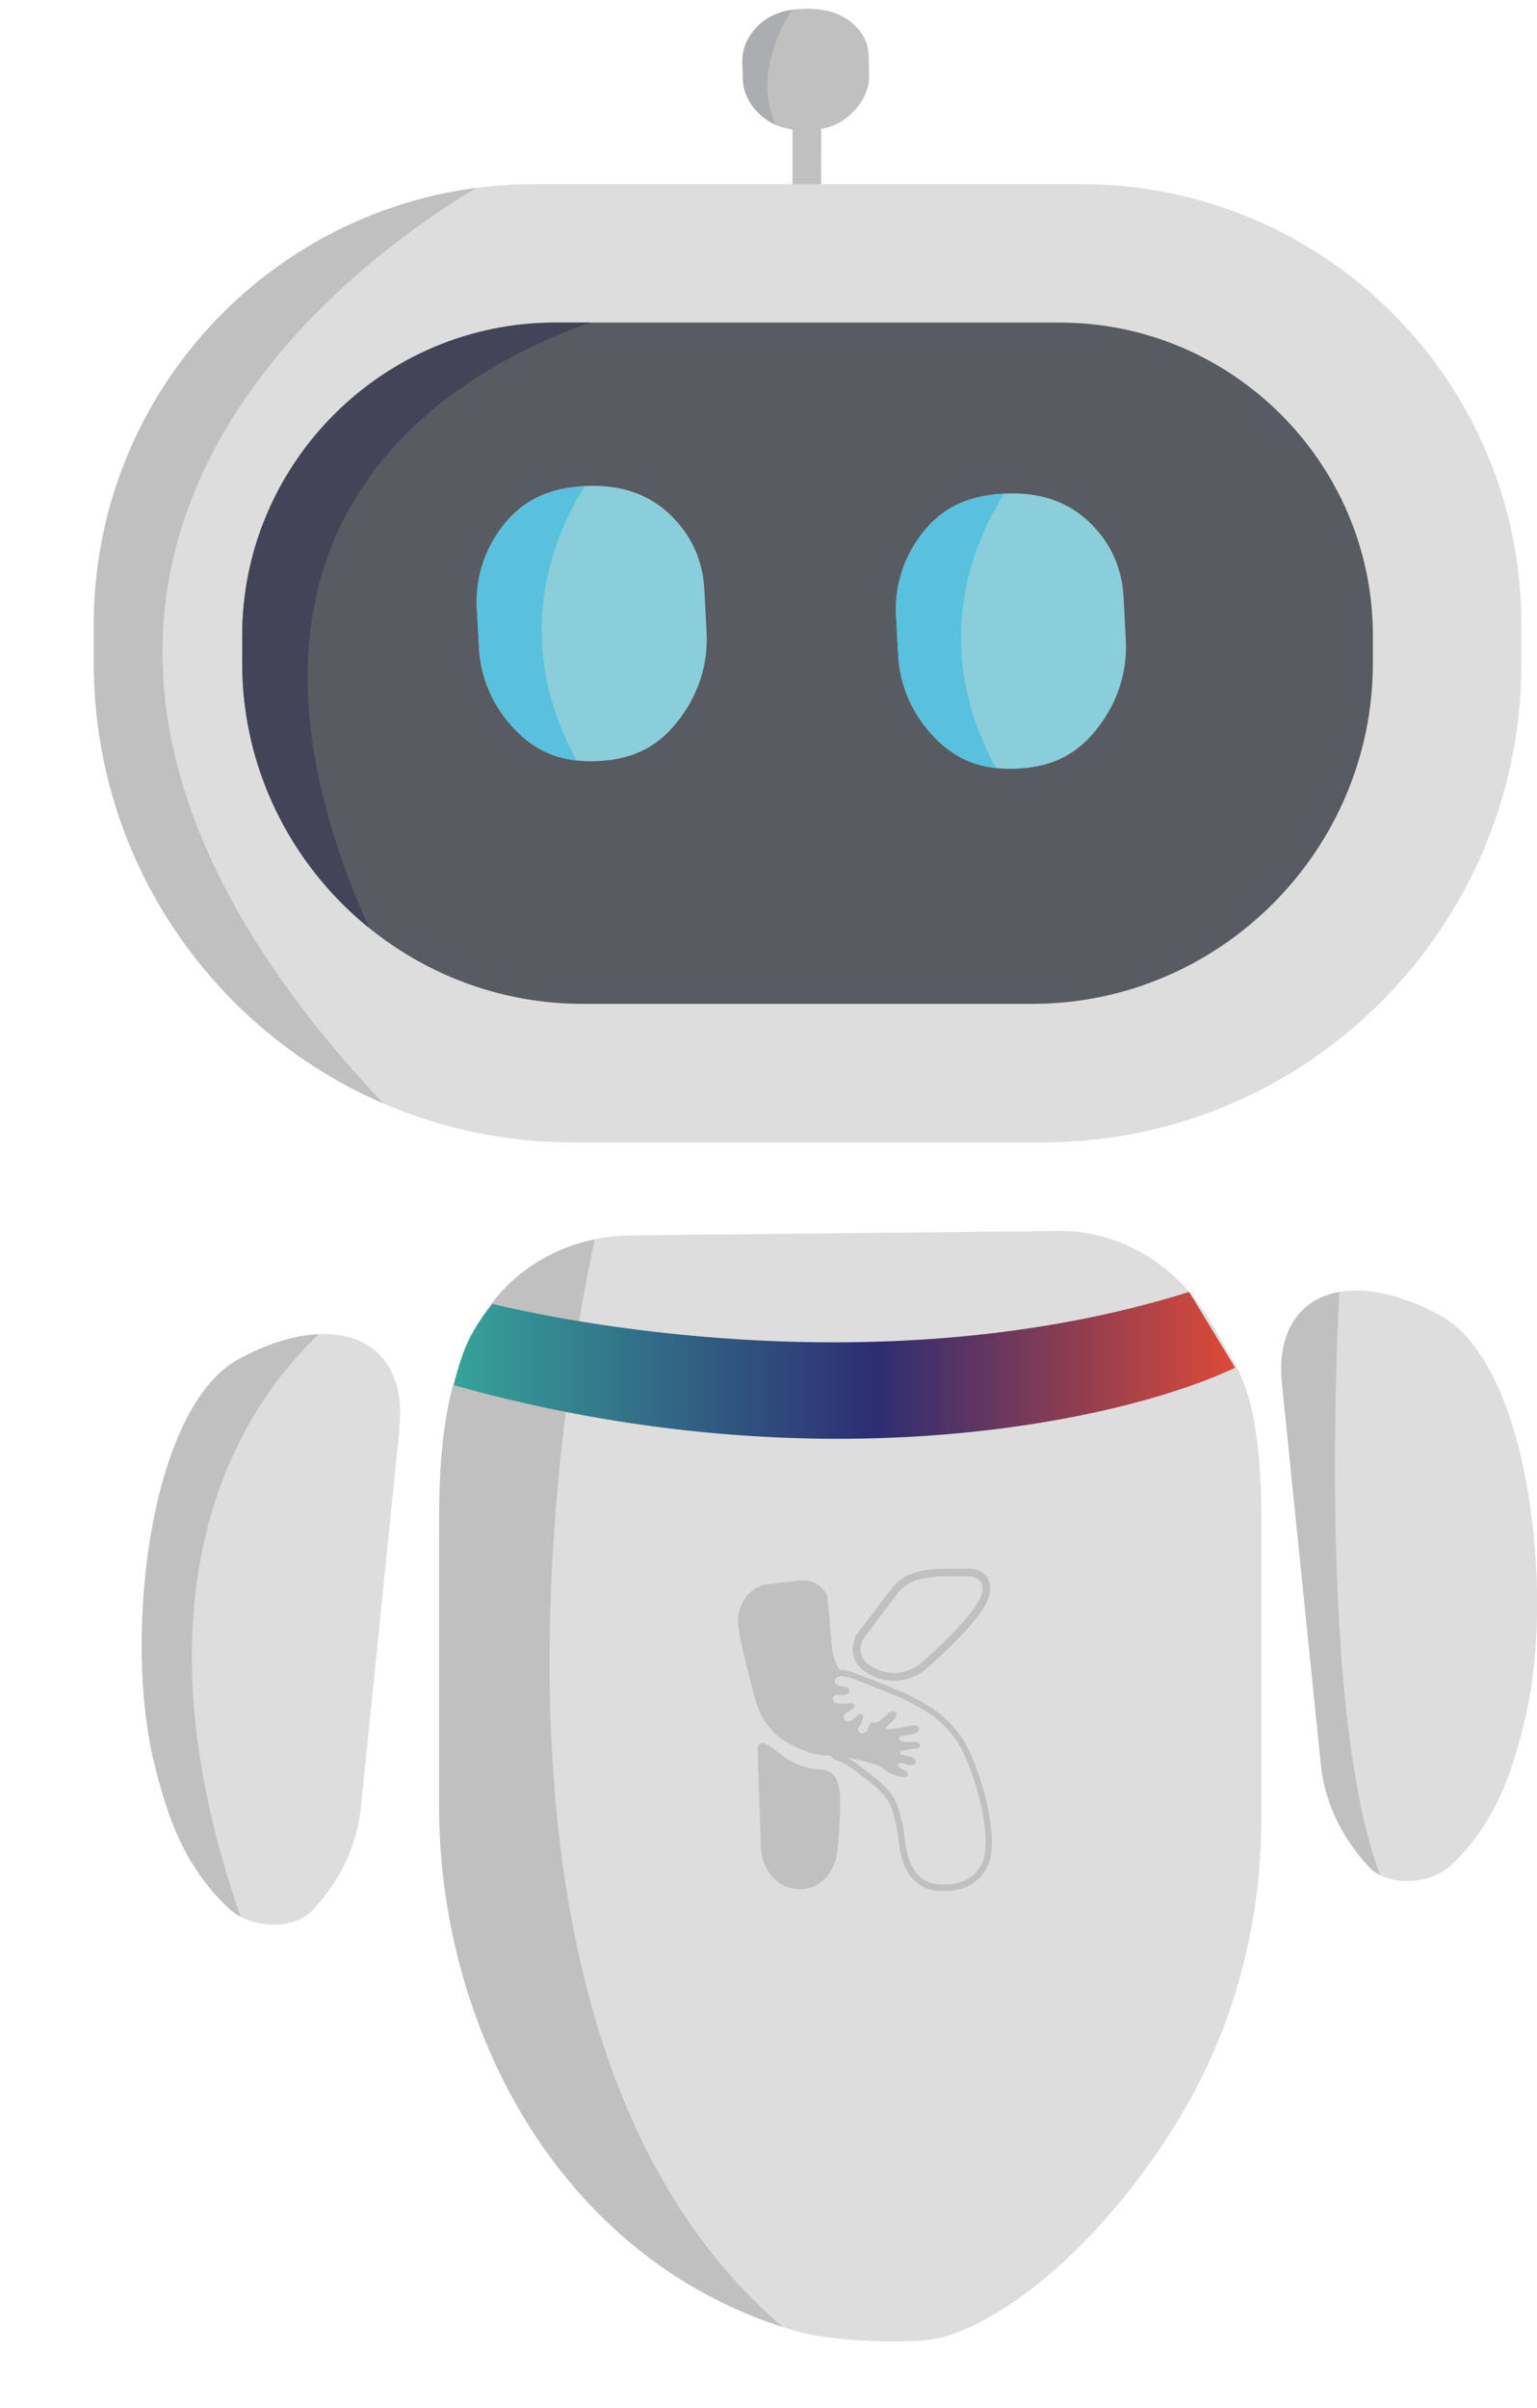 <?xml version="1.0" encoding="UTF-8"?>
<svg id="Capa_2" data-name="Capa 2" xmlns="http://www.w3.org/2000/svg" xmlns:xlink="http://www.w3.org/1999/xlink" viewBox="0 0 148.81 233.03">
  <defs>
    <style>
      .cls-1 {
        stroke: #c0c0c1;
        stroke-miterlimit: 10;
        stroke-width: .75px;
      }

      .cls-1, .cls-2, .cls-3, .cls-4, .cls-5, .cls-6, .cls-7, .cls-8, .cls-9 {
        fill: none;
      }

      .cls-2 {
        clip-path: url(#clippath-4);
      }

      .cls-10 {
        fill: #ddd;
      }

      .cls-3 {
        clip-path: url(#clippath-2);
      }

      .cls-4 {
        clip-path: url(#clippath-6);
      }

      .cls-11 {
        fill: #585b61;
      }

      .cls-12 {
        fill: #434457;
      }

      .cls-13 {
        fill: #c0c0c1;
      }

      .cls-14 {
        fill: url(#Degradado_sin_nombre_11);
      }

      .cls-15 {
        fill: #59c1dd;
      }

      .cls-5 {
        clip-path: url(#clippath-7);
      }

      .cls-6 {
        clip-path: url(#clippath-5);
      }

      .cls-7 {
        clip-path: url(#clippath-3);
      }

      .cls-8 {
        clip-path: url(#clippath);
      }

      .cls-16 {
        fill: #89ceda;
      }

      .cls-9 {
        clip-path: url(#clippath-1);
      }

      .cls-17 {
        fill: #acadb0;
      }
    </style>
    <clipPath id="clippath">
      <path class="cls-13" d="m78.18,12.6h0c-2.06.06-3.37-.48-4.42-1.37-1.21-1.04-1.8-2.3-1.84-3.58l-.04-1.66c-.03-1.14.39-2.29,1.33-3.3,1.04-1.11,2.41-1.78,4.65-1.84h0c2.43-.07,4.06.66,5.16,1.88.72.8,1.06,1.7,1.08,2.62l.05,1.85c.04,1.31-.5,2.62-1.67,3.75-.99.96-2.25,1.61-4.31,1.66Z"/>
    </clipPath>
    <clipPath id="clippath-1">
      <path class="cls-10" d="m51.69,17.82h53c23.52,0,42.61,19.09,42.61,42.61v3.75c0,25.6-20.78,46.38-46.38,46.38h-45.46c-25.6,0-46.38-20.78-46.38-46.38v-3.75c0-23.52,19.09-42.61,42.61-42.61Z"/>
    </clipPath>
    <clipPath id="clippath-2">
      <path class="cls-11" d="m99.95,97.15h-43.52c-18.14,0-32.98-14.84-32.98-32.98v-2.66c0-16.66,13.63-30.29,30.29-30.29h4.72s44.17,0,44.17,0c16.66,0,30.29,13.63,30.29,30.29v2.66c0,18.14-14.84,32.98-32.98,32.98Z"/>
    </clipPath>
    <clipPath id="clippath-3">
      <path class="cls-16" d="m58.01,73.65h0c-3.71.2-6.11-.96-8.07-2.96-2.26-2.31-3.42-5.14-3.57-8.04l-.2-3.77c-.14-2.58.53-5.2,2.17-7.52,1.79-2.54,4.22-4.1,8.26-4.32h0c4.38-.23,7.37,1.36,9.45,4.07,1.36,1.78,2.03,3.82,2.14,5.89l.22,4.19c.16,2.96-.71,5.95-2.74,8.55-1.72,2.21-3.95,3.71-7.66,3.91Z"/>
    </clipPath>
    <clipPath id="clippath-4">
      <path class="cls-10" d="m38.69,138.12c-1.1,10.78-2.85,28.07-3.75,36.83-.37,3.6-1.96,6.98-4.64,9.88h0c-1.83,1.97-5.98,1.89-8.17-.17h0c-4.45-4.17-6.03-9.26-7.23-14.18-2.95-12.13-.44-34.41,8.32-39.01.07-.04.15-.08.22-.12,9.19-4.77,16.09-1.67,15.23,6.77Z"/>
    </clipPath>
    <clipPath id="clippath-5">
      <path class="cls-10" d="m124.12,133.9c1.1,10.78,2.87,28.07,3.76,36.83.37,3.6,1.94,6.99,4.6,9.88h0c1.81,1.98,5.91,1.89,8.07-.16h0c4.39-4.16,5.94-9.25,7.12-14.17,2.9-12.12.38-34.4-8.29-39.01-.07-.04-.15-.08-.22-.12-9.09-4.78-15.9-1.7-15.04,6.75Z"/>
    </clipPath>
    <clipPath id="clippath-6">
      <path class="cls-10" d="m122.12,146.51v29.49c0,10.18-2.63,20.28-8.04,29.16-6.31,10.37-15.17,18.67-22.52,20.94-3.34,1.03-11.63.26-13.98-.36-22.88-6.37-34.86-28.84-35.06-50.39,0,0,0-28.84,0-28.84.05-7.89.95-15.71,5.92-21.38,3.2-3.59,7.88-5.52,12.7-5.57l41-.43c1.22-.04,2.45.08,3.65.32,4.82.99,8.91,4.16,11.38,8.42l2.03,3.48c.96,1.64,1.66,3.42,2.04,5.28.62,2.99.87,6.15.88,9.88Z"/>
    </clipPath>
    <linearGradient id="Degradado_sin_nombre_11" data-name="Degradado sin nombre 11" x1="43.95" y1="132.14" x2="119.58" y2="132.14" gradientUnits="userSpaceOnUse">
      <stop offset="0" stop-color="#36a399"/>
      <stop offset=".54" stop-color="#2d2d73"/>
      <stop offset="1" stop-color="#dd4a37"/>
    </linearGradient>
    <clipPath id="clippath-7">
      <path class="cls-16" d="m98.6,74.38h0c-3.71.2-6.11-.96-8.07-2.96-2.26-2.31-3.42-5.14-3.57-8.04l-.2-3.77c-.14-2.58.53-5.2,2.17-7.52,1.79-2.54,4.22-4.1,8.26-4.32h0c4.38-.23,7.37,1.36,9.45,4.07,1.36,1.78,2.03,3.82,2.14,5.89l.22,4.19c.16,2.96-.71,5.95-2.74,8.55-1.72,2.21-3.95,3.71-7.66,3.91Z"/>
    </clipPath>
  </defs>
  <g id="Capa_1-2" data-name="Capa 1">
    <g>
      <g>
        <rect class="cls-13" x="76.73" y="11.79" width="2.77" height="9.08" rx=".82" ry=".82" transform="translate(.02 -.08) rotate(.06)"/>
        <g>
          <path class="cls-13" d="m78.18,12.6h0c-2.06.06-3.37-.48-4.42-1.37-1.21-1.04-1.8-2.3-1.84-3.58l-.04-1.66c-.03-1.14.39-2.29,1.33-3.3,1.04-1.11,2.41-1.78,4.65-1.84h0c2.43-.07,4.06.66,5.16,1.88.72.8,1.06,1.7,1.08,2.62l.05,1.85c.04,1.31-.5,2.62-1.67,3.75-.99.96-2.25,1.61-4.31,1.66Z"/>
          <g class="cls-8">
            <path class="cls-17" d="m77.14.2s-5.66,7.5-.99,13.58l-8.06-2.26s-3.11-9.48.71-10.75c3.82-1.27,8.35-.57,8.35-.57Z"/>
          </g>
        </g>
      </g>
      <g>
        <path class="cls-10" d="m51.69,17.82h53c23.52,0,42.61,19.09,42.61,42.61v3.75c0,25.6-20.78,46.38-46.38,46.38h-45.46c-25.6,0-46.38-20.78-46.38-46.38v-3.75c0-23.52,19.09-42.61,42.61-42.61Z"/>
        <g class="cls-9">
          <path class="cls-13" d="m49.04,16.56s-67.9,33.57-9.81,92.42l-25.27-7.54L0,57.3l13.2-31.69,30.18-11.32,5.66,2.26Z"/>
        </g>
      </g>
      <g>
        <path class="cls-11" d="m99.95,97.15h-43.52c-18.14,0-32.98-14.84-32.98-32.98v-2.66c0-16.66,13.63-30.29,30.29-30.29h4.72s44.17,0,44.17,0c16.66,0,30.29,13.63,30.29,30.29v2.66c0,18.14-14.84,32.98-32.98,32.98Z"/>
        <g class="cls-3">
          <path class="cls-12" d="m63.75,29.38s-51.68,9.05-27.54,61.49c24.14,52.43,0,0,0,0l-12.45.75-6.79-38.1,19.62-27.91,27.16,3.77Z"/>
        </g>
      </g>
      <g>
        <path class="cls-16" d="m58.01,73.65h0c-3.71.2-6.11-.96-8.07-2.96-2.26-2.31-3.42-5.14-3.57-8.04l-.2-3.77c-.14-2.58.53-5.2,2.17-7.52,1.79-2.54,4.22-4.1,8.26-4.32h0c4.38-.23,7.37,1.36,9.45,4.07,1.36,1.78,2.03,3.82,2.14,5.89l.22,4.19c.16,2.96-.71,5.95-2.74,8.55-1.72,2.21-3.95,3.71-7.66,3.91Z"/>
        <g class="cls-7">
          <path class="cls-15" d="m56.59,47.04c-.01.45-9.06,12.15-.39,27.24,8.68,15.09,0,0,0,0l-9.05,3.02-6.04-13.58-.75-16.22,10.94-3.02,5.29,2.57"/>
        </g>
      </g>
      <g>
        <path class="cls-10" d="m38.69,138.12c-1.1,10.78-2.85,28.07-3.75,36.83-.37,3.6-1.96,6.98-4.64,9.88h0c-1.83,1.97-5.98,1.89-8.17-.17h0c-4.45-4.17-6.03-9.26-7.23-14.18-2.95-12.13-.44-34.41,8.32-39.01.07-.04.15-.08.22-.12,9.19-4.77,16.09-1.67,15.23,6.77Z"/>
        <g class="cls-2">
          <path class="cls-13" d="m31.31,128.59c0,.75-23.01,16.97-7.17,59.22l-11.69-10.18-1.89-39.23,12.83-12.45,7.92,2.64Z"/>
        </g>
      </g>
      <g>
        <path class="cls-10" d="m124.12,133.9c1.1,10.78,2.87,28.07,3.76,36.83.37,3.6,1.94,6.99,4.6,9.88h0c1.81,1.98,5.91,1.89,8.07-.16h0c4.39-4.16,5.94-9.25,7.12-14.17,2.9-12.12.38-34.4-8.29-39.01-.07-.04-.15-.08-.22-.12-9.09-4.78-15.9-1.7-15.04,6.75Z"/>
        <g class="cls-6">
          <path class="cls-13" d="m129.76,123.31s-3.02,48.28,5.66,61.86l-8.68-5.66-4.15-50.55s-1.51-9.05,2.64-6.79c4.15,2.26,4.53,1.13,4.53,1.13Z"/>
        </g>
      </g>
      <g>
        <path class="cls-10" d="m122.12,146.51v29.49c0,10.18-2.63,20.28-8.04,29.16-6.31,10.37-15.17,18.67-22.52,20.94-3.34,1.03-11.63.26-13.98-.36-22.88-6.37-34.86-28.84-35.06-50.39,0,0,0-28.84,0-28.84.05-7.89.95-15.71,5.92-21.38,3.2-3.59,7.88-5.52,12.7-5.57l41-.43c1.22-.04,2.45.08,3.65.32,4.82.99,8.91,4.16,11.38,8.42l2.03,3.48c.96,1.64,1.66,3.42,2.04,5.28.62,2.99.87,6.15.88,9.88Z"/>
        <g class="cls-4">
          <path class="cls-10" d="m54.38,122.2c.05,27.79.17,56.2,8.81,82.92,2.3,7.12,5.21,14.06,8.78,20.64l3.09-2.38c-9.93-7.75-20.44-15.97-26.17-27.49-3.17-6.37-4.23-13.44-4.3-20.49-.07-7.62.73-15.27,1.54-22.84s1.88-15.48,3.15-23.18c.31-1.87.61-3.75.98-5.62.26-1.33.56-3,1.78-3.81.91-.6,1.69-.32,1.98.71.43,1.47-.51,2.93-1.24,4.13-1.74,2.82-3.26,5.66-4.3,8.82s-1.58,6.33-1.83,9.57c-.52,6.62.4,13.33,2.04,19.74,4.05,15.77,12.9,29.87,16.36,45.83.53,2.47,4.32,1.42,3.79-1.04-3.25-15.02-11.25-28.37-15.58-43.04-2-6.76-3.18-13.82-2.72-20.89.22-3.37.87-6.71,1.99-9.89.55-1.55,1.23-3.04,2.03-4.48.88-1.58,1.99-3.04,2.72-4.71,1.24-2.84,1.06-6.8-2-8.45-3.32-1.8-6.82.8-8.07,3.86-.72,1.77-.95,3.69-1.27,5.56-.35,2-.68,4.01-.99,6.02-.65,4.11-1.23,8.23-1.76,12.36-1.04,8.19-1.93,16.42-2.37,24.67-.41,7.73-.2,15.68,2.2,23.11,4.25,13.13,14.71,22.75,25.19,31.11,1.35,1.08,2.7,2.14,4.06,3.2,1.68,1.31,4.22-.29,3.09-2.38-12.84-23.67-16.05-50.96-16.79-77.48-.22-8.03-.24-16.06-.26-24.09,0-2.53-3.93-2.53-3.93,0h0Z"/>
          <path class="cls-10" d="m66.11,115.81c-3.46,25.76-1.47,52.14,5.92,77.06,1.84,6.21,4.02,12.32,6.52,18.29,1.17,2.79,3.1,5.88,3.25,8.96.14,2.78-1.92,4.73-4.11,6.1-9.69,6.05-22.25,1.91-30-5.35-4.2-3.93-7.48-8.7-10.25-13.72-3.04-5.51-5.59-11.31-7.65-17.26-4.13-11.96-6.17-24.8-4.44-37.41.8-5.83,2.36-11.64,4.79-17,2.39-5.27,5.51-10.57,9.93-14.39,3.96-3.43,9.49-5.22,14.03-1.78,4.63,3.51,5.82,9.6,5.9,15.06.05,3.44-.24,6.87-.36,10.31s-.16,6.55-.13,9.82c.07,6.71.47,13.41,1.19,20.07,1.44,13.36,4.11,26.58,8.04,39.42.96,3.13,2,6.24,3.1,9.32.85,2.36,4.64,1.34,3.79-1.04-4.76-13.29-8.18-27.05-10.17-41.02-2-14.02-2.28-28.06-1.63-42.18.29-6.41.14-13.29-3.59-18.8-3.3-4.88-8.73-7.77-14.66-6.47s-10.55,6.14-13.88,10.95c-3.6,5.19-6.27,11.02-8.06,17.07-3.75,12.68-3.51,26.19-.55,39,1.55,6.72,3.86,13.24,6.65,19.54,2.51,5.68,5.39,11.26,9.07,16.28,7.06,9.63,17.74,17.24,30.2,16.31,5.64-.42,12.14-2.73,15.34-7.7,1.84-2.86,1.61-6.24.47-9.31-1.2-3.24-2.74-6.37-4.01-9.59-9.9-25.24-14.01-52.65-11.94-79.68.25-3.28.59-6.55,1.02-9.81.14-1.05-.25-2.11-1.37-2.42-.91-.25-2.27.31-2.42,1.37h0Z"/>
          <path class="cls-13" d="m57.34,118.41c.49.64.67-.38.67-.38,0,0-18.86,76.58,18.18,107.51,0,0-11.79,4.15-26.94-18.11-15.15-22.26-9.76-75.44-9.76-75.44,0,0,12.12-21.12,17.85-13.58Z"/>
        </g>
      </g>
      <path class="cls-14" d="m119.58,132.36c-9.81,4.72-39.23,11.88-75.63,1.7.86-3.7,1.74-5.39,3.74-7.87,5.82,1.41,37.38,8.24,67.44-1.16l4.45,7.33Z"/>
      <g>
        <g>
          <path class="cls-13" d="m87.35,169.84l.8.17c.19.04.36.15.45.31.09.15.11.33-.19.45-.22.08-.47.06-.67-.05-.22-.12-.51-.17-.77-.04-.26.25.33.55.63.69.14.06.36.24.26.43-.09.18-.13.14-.33.16-.18.01-.4.01-.94-.2-.4-.15-.7-.3-1-.55-.63-.51-.63-.38-1.75-.73-.35-.11-.93-.24-1.29-.28-.39-.05-.68-.14-1.61-.23-.38-.03-1.93-.12-2.53-.35-1.64-.66-4.33-1.44-5.36-5.43-1.87-7.25-1.95-7.71-1.01-9.35.41-.72,1.1-1.24,1.89-1.45.27-.07,3.52-.44,3.52-.44h.48c.89.03,1.7.54,2.08,1.35.04.09.07.17.08.22.13.95.33,3.29.42,4.5.09,1.23.4,2.49,1.46,3.28l-.28-.07c-.24-.06-.49-.03-.7.1-.14.08-.21.18-.21.32,0,.3.24.46.59.52.18.04.36.08.5.11.15.04.28.15.32.3.04.13.02.28-.2.36-.44.15-.63.08-.63.08,0,0-.77-.14-.76.34.01.48.42.49.42.49,0,0,.78.07,1.18,0,.39-.07.47.09.47.09,0,0,.1.28-.19.45-.29.17-.66.4-.74.52-.1.15-.11.46.09.6.2.14.61.02.73-.09.12-.1.51-.56.72-.53.24.04.3.16.27.31-.03.15-.15.64-.34.8-.07.06-.11.14-.13.21-.06.18,0,.38.17.48.07.04.16.07.27.06.16-.01.31-.1.4-.24.15-.22.22-.62.45-.84.01,0,.02,0,.03.01.21.07.46.06.71-.07.24-.13,1.05-1.22,1.54-.92.31.19.04.66-.68,1.28-.72.63.49.39,1.75.13.9-.18,1.01-.15,1.22.05.14.13.06.49-.56.64-.84.2-1.38.15-1.37.41.01.3.25.4,1.08.38.56-.01.87.06.94.2.11.24-.14.44-.38.44-.23,0-.46.04-1.18.15-.75.11-.13.48-.13.48Z"/>
          <path class="cls-13" d="m81.47,162.18c.08,0,.16.01.23.03l.28.07.37.09c2.41.89,5.03,2.01,5.03,2.01,0,0,1.19.54,2.47,1.37,1.66,1.07,2.95,2.64,3.7,4.47.77,1.87,1.78,4.87,1.88,7.87.13,3.89-2.78,4.29-3.96,4.29-.3,0-.49-.03-.49-.03,0,0-.03,0-.09,0-.5,0-2.84-.21-3.25-4.1-.14-1.29-.38-2.37-.66-3.26-.58-1.84-2.21-2.89-3.73-4.08-.76-.59-1.52-.95-2.2-1.21.93.09,1.12.46,1.51.51.36.04.94.17,1.29.28,1.12.35,1.12.23,1.75.73.3.24.61.39,1,.55.44.17.67.2.83.2.04,0,.07,0,.11,0,.19-.02.23.02.33-.16.1-.19-.12-.37-.26-.43-.31-.14-.89-.44-.63-.69.11-.06.22-.08.33-.08.16,0,.31.05.44.12.12.07.25.1.39.1.09,0,.19-.02.28-.05.29-.11.28-.3.19-.45-.09-.17-.26-.27-.45-.31l-.8-.17s-.62-.37.13-.48c.72-.11.95-.15,1.18-.15.24,0,.49-.2.38-.44-.06-.13-.34-.2-.82-.2-.04,0-.07,0-.11,0-.06,0-.11,0-.17,0-.7,0-.9-.1-.92-.38,0-.26.54-.21,1.37-.41.62-.15.7-.51.56-.64-.11-.11-.2-.17-.41-.17-.17,0-.41.04-.82.12-.67.13-1.32.26-1.68.26-.32,0-.41-.1-.07-.4.72-.63.99-1.09.68-1.28-.06-.04-.12-.05-.19-.05-.49,0-1.14.86-1.35.98-.15.08-.3.12-.44.12-.09,0-.18-.02-.27-.04v-.04s-.02.02-.03.03c-.23.22-.29.62-.45.84-.09.13-.24.23-.4.24,0,0-.02,0-.03,0-.1,0-.18-.03-.24-.06-.17-.1-.23-.3-.17-.48.03-.07.07-.15.13-.21.19-.17.31-.66.34-.8.03-.15-.04-.27-.27-.31,0,0-.02,0-.02,0-.21,0-.58.43-.69.53-.08.07-.3.15-.49.15-.09,0-.18-.02-.24-.06-.2-.14-.19-.46-.09-.6.09-.13.45-.35.74-.52.29-.17.19-.45.19-.45,0,0-.05-.11-.28-.11-.05,0-.11,0-.18.02-.13.02-.31.03-.48.03-.35,0-.69-.03-.69-.03,0,0-.4,0-.42-.49,0-.3.29-.36.52-.36.13,0,.24.02.24.02,0,0,.04.01.13.01.1,0,.27-.02.5-.1.22-.07.23-.22.2-.36-.04-.15-.17-.26-.32-.29-.13-.03-.31-.07-.5-.11-.34-.07-.59-.22-.59-.52,0-.14.07-.23.21-.32.14-.09.3-.13.47-.13m0-.6c-.28,0-.55.08-.79.22-.41.25-.49.59-.49.83,0,.15.04.54.41.83-.13.05-.25.13-.34.22-.17.17-.26.41-.25.66.02.77.61,1.06,1,1.07,0,0,.12.01.31.02-.03.03-.06.07-.08.1-.27.41-.24,1.1.24,1.43.16.11.36.17.59.17.14,0,.28-.02.42-.06-.11.44.08.89.46,1.11.16.09.35.14.54.14.01,0,.05,0,.06,0,.35-.02.66-.2.86-.5.1-.15.17-.31.22-.45,0-.02.02-.05.03-.08.16,0,.33-.03.48-.08,0,.08.01.16.04.25.08.22.29.48.84.48.12,0,.26-.01.41-.03-.03.08-.04.18-.04.29.02.38.19.61.41.75-.2.14-.28.31-.31.46-.05.25.04.49.23.7-.02,0-.04.02-.05.03-.05.03-.09.06-.13.1-.19.19-.28.44-.24.7,0,.01,0,.02,0,.03-.13-.07-.24-.14-.36-.24-.53-.42-.73-.5-1.26-.64-.17-.05-.39-.11-.68-.2-.39-.12-1.01-.26-1.4-.3-.03,0-.11-.05-.2-.09-.25-.14-.63-.35-1.33-.41-.02,0-.04,0-.06,0-.28,0-.52.19-.58.47-.07.29.09.59.37.7.51.19,1.27.52,2.04,1.12.19.15.38.3.57.44,1.29.98,2.5,1.91,2.95,3.35.31.97.52,2.03.64,3.14.46,4.41,3.29,4.64,3.85,4.64.03,0,.05,0,.07,0,.09,0,.27.02.51.02.81,0,2.32-.17,3.4-1.28.83-.85,1.22-2.07,1.17-3.63-.1-3.05-1.11-6.07-1.93-8.08-.81-1.97-2.17-3.61-3.93-4.74-1.31-.84-2.5-1.39-2.55-1.41-.04-.02-2.68-1.14-5.07-2.02-.02,0-.04-.01-.06-.02l-.37-.09-.28-.07c-.12-.03-.25-.05-.38-.05h0Z"/>
          <path class="cls-1" d="m83.48,158.1l3.11-4.1c.56-.74,1.35-1.28,2.26-1.51.67-.17,1.57-.3,2.74-.3h2.24c.36,0,.73.09,1.03.29.49.33.95,1,.38,2.32-.98,2.27-5.95,6.55-5.95,6.55,0,0-2.03,1.72-4.69.48-1.52-.71-1.74-1.73-1.64-2.48.06-.45.25-.88.53-1.25Z"/>
        </g>
        <path class="cls-13" d="m73.35,169.25l.31,9.42c.03.82.24,1.64.66,2.33.5.83,1.37,1.7,2.83,1.82,1.3.11,2.2-.45,2.81-1.11.65-.71,1.04-1.67,1.13-2.67.14-1.56.4-4.81.16-5.96-.08-.39-.2-.7-.32-.95-.27-.54-.81-.87-1.38-.87-.45,0-1.17-.09-2.16-.44-1.48-.52-2.46-1.77-3.38-2.1-.33-.12-.67.15-.66.52Z"/>
      </g>
      <g>
        <path class="cls-16" d="m98.6,74.38h0c-3.71.2-6.11-.96-8.07-2.96-2.26-2.31-3.42-5.14-3.57-8.04l-.2-3.77c-.14-2.58.53-5.2,2.17-7.52,1.79-2.54,4.22-4.1,8.26-4.32h0c4.38-.23,7.37,1.36,9.45,4.07,1.36,1.78,2.03,3.82,2.14,5.89l.22,4.19c.16,2.96-.71,5.95-2.74,8.55-1.72,2.21-3.95,3.71-7.66,3.91Z"/>
        <g class="cls-5">
          <path class="cls-15" d="m97.19,47.77c-.01.45-9.06,12.15-.39,27.24,8.68,15.09,0,0,0,0l-9.05,3.02-6.04-13.58-.75-16.22,10.94-3.02,5.29,2.57"/>
        </g>
      </g>
    </g>
  </g>
</svg>